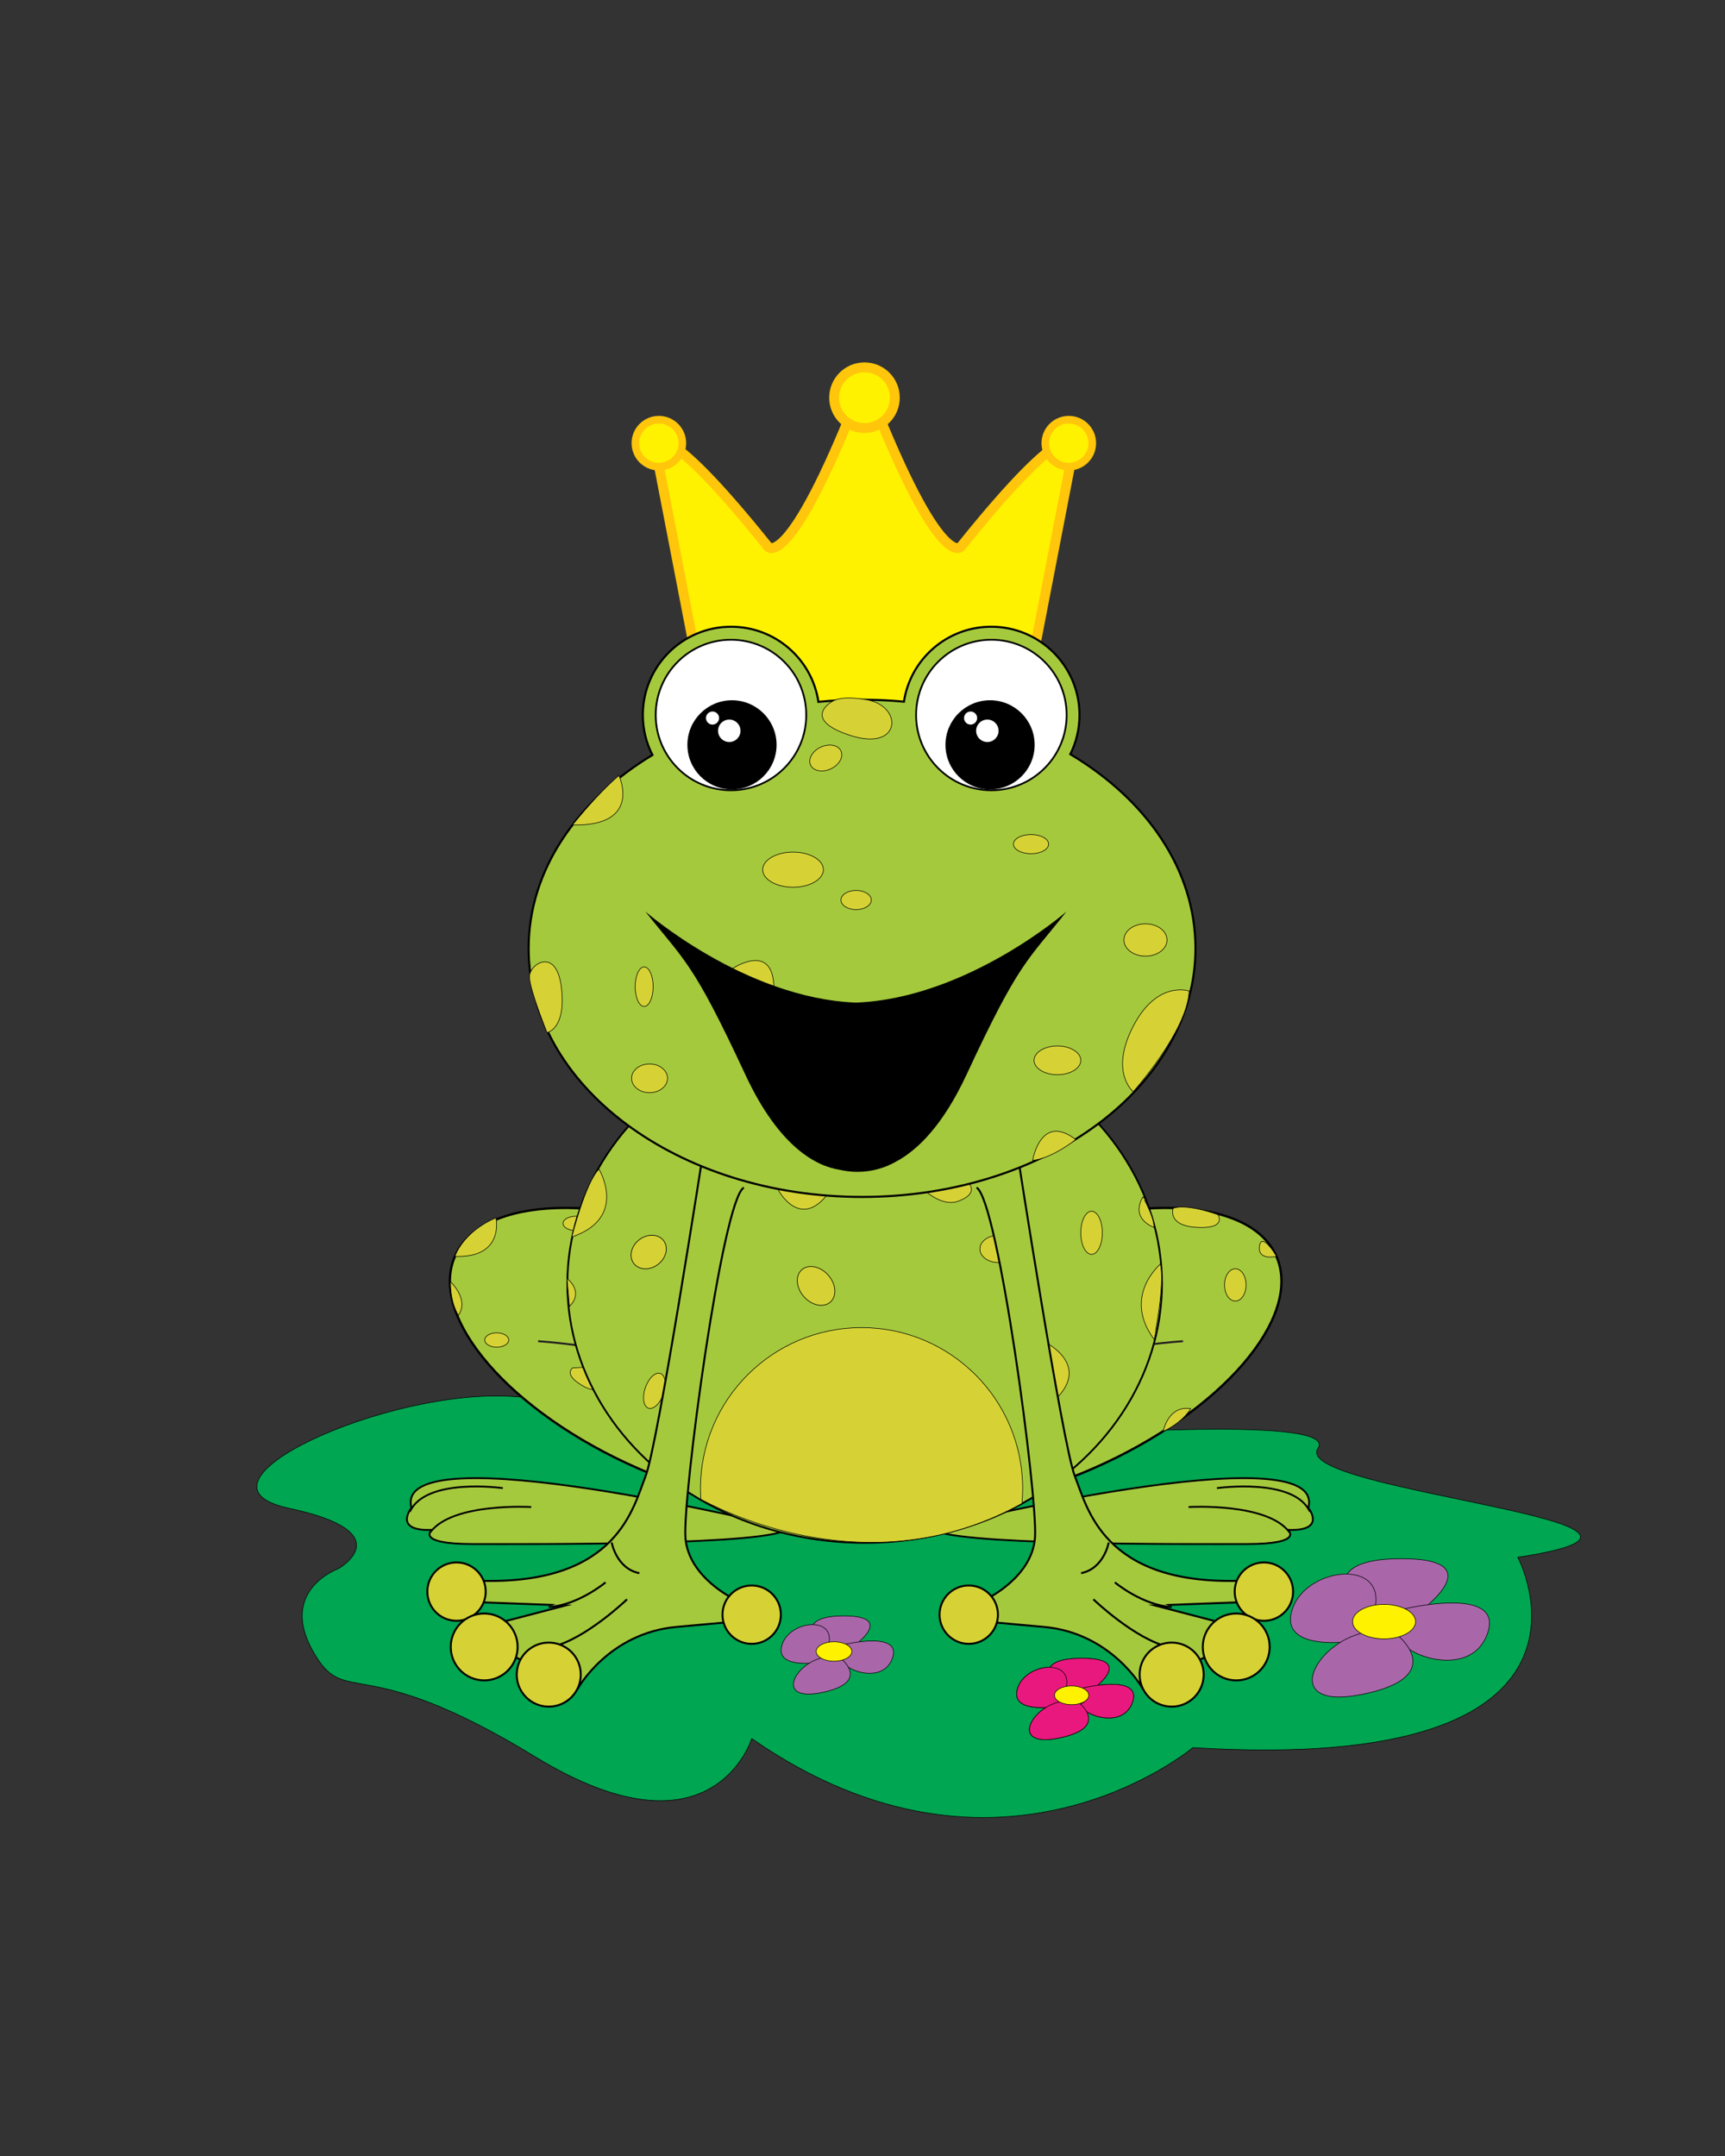 <svg version="1.1" id="" xmlns="http://www.w3.org/2000/svg" xmlns:xlink="http://www.w3.org/1999/xlink" x="0px" y="0px" viewBox="0 0 720 900" xml:space="preserve">
	<rect x="0" y="0" width="720" height="900" fill="#333333" stroke="none"/>
	<g id="diff_0" markh="130" num="0" class="clickable" found="0">
		<path fill="#FFF200" stroke="#FFC60B" stroke-width="4.118" stroke-miterlimit="10" d="M401.006,228.333 c0,0-8.667,10-37.333-62.667c0,0-1.209-1.065-2.844,0.339c-1.632-1.405-2.841-0.339-2.841-0.339 c-28.667,72.667-37.333,62.667-37.333,62.667c-46-57.333-47.333-42.667-47.333-42.667l23.333,120.667h5.685h116.982h5.686 l23.333-120.667C448.34,185.667,447.006,171,401.006,228.333z"/>
		<circle fill="#FFF200" stroke="#FFC60B" stroke-width="4.118" stroke-miterlimit="10" cx="360.829" cy="166.006" r="12.667"/>
		<circle fill="#FFF200" stroke="#FFC60B" stroke-width="3.186" stroke-miterlimit="10" cx="275.004" cy="185" r="9.799"/>
		<circle fill="#FFF200" stroke="#FFC60B" stroke-width="3.186" stroke-miterlimit="10" cx="446.104" cy="185" r="9.799"/>
	</g>
	
	<path id="diff_4" markh="180" num="4" class="clickable" found="0" fill="#00A651" stroke="#000000" stroke-width="0.25" stroke-miterlimit="10" d="M550.104,604.619 c8.72-13.076-90.265-7.148-145.036-2.934c-14.606-2.472-22.705-5.146-20.256-8.362c4.605-6.049,86.913-31.785-77.822-29.263 c-164.735,2.521-39.837,22.701-92.596,18.918c-52.758-3.783-141.047,36.574-93.672,46.663c47.375,10.09,20.457,25.225,20.457,25.225
	s-24.766,8.828-10.769,34.054c13.997,25.225,18.615-1.012,92.903,44.391s90.438-7.563,90.438-7.563 c103.355,71.886,184.104,3.784,184.104,3.784c184.105,11.353,135.655-79.453,135.655-79.453 C727.309,635.75,538.104,622.618,550.104,604.619z"/>
	<path fill="#A5C93D" stroke="#000000" stroke-width="0.757" stroke-miterlimit="10" d="M328.871,637.973
	c0,0-165.678-40.76-157.132-8.546c0,0-7.889,9.864,8.548,9.206c0,0-7.23,5.917,17.093,5.917
	C221.707,644.55,324.27,645.202,328.871,637.973z"/>
	<path fill="#A5C93D" stroke="#000000" stroke-width="0.757" stroke-miterlimit="10" d="M221.707,629.098
	c0,0-32.873-1.97-42.078,10.521"/>
	<path fill="#A5C93D" stroke="#000000" stroke-width="0.757" stroke-miterlimit="10" d="M209.873,621.209
	c0,0-32.216-4.604-38.789,9.858"/>
	<path fill="#A5C93D" stroke="#000000" stroke-width="0.757" stroke-miterlimit="10" d="M388.949,637.973
	c0,0,165.68-40.76,157.132-8.546c0,0,7.891,9.864-8.548,9.206c0,0,7.231,5.917-17.093,5.917
	C496.113,644.55,393.552,645.202,388.949,637.973z"/>
	<path fill="#A5C93D" stroke="#000000" stroke-width="0.757" stroke-miterlimit="10" d="M496.113,629.098
	c0,0,32.873-1.97,42.079,10.521"/>
	<path fill="#A5C93D" stroke="#000000" stroke-width="0.757" stroke-miterlimit="10" d="M507.947,621.209
	c0,0,32.216-4.604,38.788,9.858"/>
	<path fill="#A5C93D" stroke="#000000" stroke-width="0.958" stroke-miterlimit="10" d="M532.757,524.467
	c-11.166-25.46-63.473-27.128-116.826-3.729c-22.12,9.702-40.942,22.188-54.61,35.3c-13.668-13.108-32.49-25.599-54.608-35.3
	c-53.354-23.397-105.662-21.729-116.826,3.729c-11.166,25.459,23.033,65.066,76.39,88.469
	c36.425,15.975,72.355,20.264,95.045,13.277c22.69,6.983,58.622,2.694,95.046-13.277
	C509.721,589.533,543.923,549.926,532.757,524.467z"/>
	<path fill="none" stroke="#231F20" stroke-width="0.803" stroke-miterlimit="10" d="M224.593,559.878
	c0,0,98.01,5.624,134.964,53.823"/>
	<path fill="none" stroke="#231F20" stroke-width="0.803" stroke-miterlimit="10" d="M493.794,559.878
	c0,0-98.01,5.624-134.964,53.823"/>
	<ellipse fill="#D6D235" stroke="#000000" stroke-width="0.25" stroke-miterlimit="10" cx="515.605" cy="536.374" rx="4.5" ry="6.749"/>
	<ellipse fill="#D6D235" stroke="#000000" stroke-width="0.25" stroke-miterlimit="10" cx="240.337" cy="510.7" rx="5.333" ry="3"/>
	<ellipse fill="#D6D235" stroke="#000000" stroke-width="0.25" stroke-miterlimit="10" cx="444.339" cy="599.7" rx="6.667" ry="5.333"/>
	<ellipse fill="#D6D235" stroke="#000000" stroke-width="0.25" stroke-miterlimit="10" cx="207.337" cy="559.367" rx="5" ry="3"/>
	<path fill="#D6D235" stroke="#000000" stroke-width="0.25" stroke-miterlimit="10" d="M489.672,504.367c0,0-2.667,7.333,10,8
	s8.667-5.333,8.667-5.333S495.672,502.367,489.672,504.367z"/>
	<path fill="#D6D235" stroke="#000000" stroke-width="0.25" stroke-miterlimit="10" d="M532.757,524.467c0,0-7.751,1.9-7.085-4.1
	C526.337,514.367,531.842,522.564,532.757,524.467z"/>
	<path fill="#D6D235" stroke="#000000" stroke-width="0.25" stroke-miterlimit="10" d="M207.003,508.367c0,0,3.762,16.861-17.12,16.1
	C189.883,524.467,193.003,514.367,207.003,508.367z"/>
	<path fill="#D6D235" stroke="#000000" stroke-width="0.25" stroke-miterlimit="10" d="M239.004,571.034c0,0-4,2.666,4,7.333
	s4.667-2,4.667-2l2-6L239.004,571.034z"/>
	<ellipse fill="#A5C93D" stroke="#000000" stroke-width="0.757" stroke-miterlimit="10" cx="360.898" cy="535.862" rx="124.089" ry="108.184"/>
	<ellipse transform="matrix(0.662 0.75 -0.75 0.662 517.498 -73.958)" fill="#D6D235" stroke="#000000" stroke-width="0.266" stroke-miterlimit="10" cx="340.718" cy="536.574" rx="8.999" ry="6.78"/>
	<ellipse fill="#D6D235" stroke="#000000" stroke-width="0.25" stroke-miterlimit="10" cx="455.608" cy="514.625" rx="4.5" ry="9"/>
	<ellipse fill="#D6D235" stroke="#000000" stroke-width="0.25" stroke-miterlimit="10" cx="416.672" cy="521.367" rx="7.667" ry="5.667"/>
	<ellipse transform="matrix(-0.325 0.946 -0.946 -0.325 911.307 510.741)" fill="#D6D235" stroke="#000000" stroke-width="0.25" stroke-miterlimit="10" cx="273.326" cy="580.694" rx="7.666" ry="4"/>
	<path fill="#D6D235" stroke="#000000" stroke-width="0.25" stroke-miterlimit="10" d="M484.338,527.7c0,0-16,13.334-2.667,31.334
	C481.672,559.034,486.338,536.366,484.338,527.7z"/>
	<path fill="#D6D235" stroke="#000000" stroke-width="0.25" stroke-miterlimit="10" d="M436.338,560.368c0,0,19.333,9.334,4,24
	l-4.667-2L436.338,560.368z"/>
	<path fill="#D6D235" stroke="#000000" stroke-width="0.25" stroke-miterlimit="10" d="M325.005,497.034c0,0,8.667,15.999,20,2
	c11.333-14-9.333-12-9.333-12S323.005,489.034,325.005,497.034z"/>
	<path fill="#D6D235" stroke="#000000" stroke-width="0.25" stroke-miterlimit="10" d="M481.672,512.367c0,0-10-3.333-4.667-12.666
	C477.005,499.701,481.672,507.7,481.672,512.367z"/>
	<path fill="#A5C93D" stroke="#000000" stroke-width="0.824" stroke-miterlimit="10" d="M424.294,479.078
	c0,0,19.237,124.403,24.367,137.229c5.13,12.827,11.542,44.893,67.977,43.605v8.979l-34.628,1.283l29.497,7.694l-3.849,11.542
	l-30.779,15.393c0,0-12.827-23.084-41.042-25.65c-28.218-2.563-28.218-2.563-28.218-2.563l3.85-8.979c0,0,19.235-8.979,20.521-25.65
	c1.283-16.674-15.391-141.078-24.368-146.209"/>
	<path fill="#A5C93D" stroke="#000000" stroke-width="0.824" stroke-miterlimit="10" d="M456.355,667.611
	c0,0,17.314,16.673,31.423,19.878"/>
	<path fill="#A5C93D" stroke="#000000" stroke-width="0.824" stroke-miterlimit="10" d="M465.335,660.556
	c0,0,11.545,9.621,23.727,10.263"/>
	<circle fill="#D6D235" stroke="#000000" stroke-width="0.824" stroke-miterlimit="10" cx="527.538" cy="664.403" r="12.184"/>
	<circle fill="#D6D235" stroke="#000000" stroke-width="0.824" stroke-miterlimit="10" cx="515.991" cy="687.5" r="13.962"/>
	<circle fill="#D6D235" stroke="#000000" stroke-width="0.824" stroke-miterlimit="10" cx="489.041" cy="699.053" r="13.37"/>
	<circle fill="#D6D235" stroke="#000000" stroke-width="0.824" stroke-miterlimit="10" cx="404.344" cy="674.026" r="12.184"/>
	<path fill="#A5C93D" stroke="#000000" stroke-width="0.824" stroke-miterlimit="10" d="M462.768,643.885
	c0,0-1.924,10.897-11.542,12.822"/>
	<path fill="#A5C93D" stroke="#000000" stroke-width="0.824" stroke-miterlimit="10" d="M293.793,479.078
	c0,0-19.237,124.403-24.368,137.229c-5.13,12.827-11.542,44.893-67.976,43.605v8.979l34.628,1.283l-29.497,7.694l3.85,11.542
	l30.779,15.393c0,0,12.825-23.084,41.041-25.65c28.218-2.563,28.218-2.563,28.218-2.563l-3.85-8.979c0,0-19.237-8.979-20.52-25.65
	c-1.284-16.674,15.391-141.078,24.368-146.209"/>
	<path fill="#A5C93D" stroke="#000000" stroke-width="0.824" stroke-miterlimit="10" d="M261.729,667.611
	c0,0-17.313,16.673-31.422,19.878"/>
	<path fill="#A5C93D" stroke="#000000" stroke-width="0.824" stroke-miterlimit="10" d="M252.751,660.556
	c0,0-11.545,9.621-23.727,10.263"/>
	<circle fill="#D6D235" stroke="#000000" stroke-width="0.824" stroke-miterlimit="10" cx="190.547" cy="664.403" r="12.184"/>
	<circle fill="#D6D235" stroke="#000000" stroke-width="0.824" stroke-miterlimit="10" cx="202.094" cy="687.5" r="13.962"/>
	<circle fill="#D6D235" stroke="#000000" stroke-width="0.824" stroke-miterlimit="10" cx="229.045" cy="699.053" r="13.37"/>
	<circle fill="#D6D235" stroke="#000000" stroke-width="0.824" stroke-miterlimit="10" cx="313.743" cy="674.026" r="12.184"/>
	<path fill="#A5C93D" stroke="#000000" stroke-width="0.824" stroke-miterlimit="10" d="M255.317,643.885
	c0,0,1.923,10.897,11.542,12.822"/>
	<path id="diff_2" markh="50" num="2" class="clickable" found="0" fill="#D6D235" stroke="#000000" stroke-width="0.25" stroke-miterlimit="10" d="M426.562,627.594
	c0.184-2.026,0.291-4.078,0.291-6.153c0-37.138-30.104-67.242-67.24-67.242s-67.241,30.104-67.241,67.242
	c0,1.495,0.066,2.979,0.163,4.448C309.58,634.92,367.407,660.396,426.562,627.594z"/>
	<path fill="#D6D235" stroke="#000000" stroke-width="0.25" stroke-miterlimit="10" d="M485.506,597.533c0,0,2-11,11.5-9.5
	C497.006,588.033,494.006,593.533,485.506,597.533z"/>
	<path fill="#D6D235" stroke="#000000" stroke-width="0.25" stroke-miterlimit="10" d="M250.004,488.033
	c0,0,12.333,20.333-11.333,28.333C238.671,516.366,244.338,493.7,250.004,488.033z"/>
	<path fill="#D6D235" stroke="#000000" stroke-width="0.25" stroke-miterlimit="10" d="M236.671,533.7c0,0,7.333,5.332,1,11.666
	L236.671,533.7z"/>
	<ellipse transform="matrix(-0.79 0.613 -0.613 -0.79 805.023 769.695)" fill="#D6D235" stroke="#000000" stroke-width="0.275" stroke-miterlimit="10" cx="270.666" cy="522.744" rx="7.834" ry="6.465"/>
	<path fill="#D6D235" stroke="#000000" stroke-width="0.25" stroke-miterlimit="10" d="M383.122,494.198
	c0,0,8.751,10.277,16.988,7.182c8.237-3.102,4.532-6.994,4.532-6.994S388.39,490.558,383.122,494.198z"/>
	<path fill="#D6D235" stroke="#000000" stroke-width="0.25" stroke-miterlimit="10" d="M188.004,535.034c0,0,8,7.334,3.333,14
	C191.337,549.034,188.004,544.368,188.004,535.034z"/>
	<path fill="#A5C93D" stroke="#000000" stroke-width="0.868" stroke-miterlimit="10" d="M446.742,314.834
	c2.45-4.934,3.833-10.486,3.833-16.365c0-20.351-16.498-36.849-36.849-36.849c-18.46,0-33.749,13.573-36.43,31.287
	c-5.729-0.535-11.563-0.813-17.483-0.813c-6.172,0-12.25,0.304-18.21,0.884c-2.652-17.746-17.955-31.355-36.44-31.355
	c-20.351,0-36.849,16.498-36.849,36.849c0,6.016,1.45,11.688,4.006,16.704c-31.519,19.025-51.674,48.104-51.674,80.698
	c0,57.312,62.307,103.775,139.167,103.775S498.98,453.186,498.98,395.872C498.979,363.083,478.585,333.853,446.742,314.834z"/>
	<g>
	<circle fill="#FFFFFF" stroke="#000000" stroke-width="0.74" stroke-miterlimit="10" cx="305.099" cy="298.469" r="31.421"/>
	<circle fill="#FFFFFF" stroke="#000000" stroke-width="0.74" stroke-miterlimit="10" cx="413.791" cy="298.469" r="31.421"/>
	<circle stroke="#000000" stroke-width="0.433" stroke-miterlimit="10" cx="413.241" cy="310.926" r="18.393"/>
	<circle fill="#FFFFFF" cx="412.11" cy="305.064" r="4.685"/>
	<circle fill="#FFFFFF" cx="405.117" cy="299.742" r="2.732"/>
	<circle stroke="#000000" stroke-width="0.433" stroke-miterlimit="10" cx="305.521" cy="310.926" r="18.392"/>
	<circle fill="#FFFFFF" cx="304.39" cy="305.064" r="4.685"/>
	<circle fill="#FFFFFF" cx="297.398" cy="299.742" r="2.732"/>
	</g>
	<path fill="#D6D235" stroke="#000000" stroke-width="0.25" stroke-miterlimit="10" d="M347.006,293.035c0,0-12.667,7.333,8,14
	s22-11.333,8-14.667C363.006,292.369,351.672,289.702,347.006,293.035z"/>
	<ellipse transform="matrix(0.424 0.905 -0.905 0.424 485.157 -129.782)" fill="#D6D235" stroke="#000000" stroke-width="0.25" stroke-miterlimit="10" cx="344.66" cy="316.715" rx="5" ry="7.001"/>
	<ellipse fill="#D6D235" stroke="#000000" stroke-width="0.25" stroke-miterlimit="10" cx="441.358" cy="442.629" rx="9.75" ry="6"/>
	<ellipse fill="#D6D235" stroke="#000000" stroke-width="0.25" stroke-miterlimit="10" cx="478.107" cy="392.382" rx="9" ry="6.75"/>
	<ellipse fill="#D6D235" stroke="#000000" stroke-width="0.25" stroke-miterlimit="10" cx="271.117" cy="450.129" rx="7.5" ry="6"/>
	<ellipse fill="#D6D235" stroke="#000000" stroke-width="0.25" stroke-miterlimit="10" cx="268.867" cy="411.881" rx="3.75" ry="8.25"/>
	<ellipse fill="#D6D235" stroke="#000000" stroke-width="0.25" stroke-miterlimit="10" cx="430.339" cy="352.369" rx="7.333" ry="4"/>
	<path fill="#D6D235" stroke="#000000" stroke-width="0.25" stroke-miterlimit="10" d="M305.671,404.368
	c0,0,16.668-11.332,17.334,7.333C323.005,411.702,307.672,411.702,305.671,404.368z"/>
	<path fill="#D6D235" stroke="#000000" stroke-width="0.25" stroke-miterlimit="10" d="M258.336,323.703c0,0,10,21.333-19.333,20.667
	C239.003,344.369,248.336,332.37,258.336,323.703z"/>
	<path fill="#D6D235" stroke="#000000" stroke-width="0.25" stroke-miterlimit="10" d="M496.338,413.702
	c0,0-13.333-4.667-23.333,14.666c-10,19.334,0,27.334,0,27.334S495.671,430.368,496.338,413.702z"/>
	<path fill="#D6D235" stroke="#000000" stroke-width="0.25" stroke-miterlimit="10" d="M431.005,484.367c0,0,3.333-19.999,18-8.666
	C449.005,475.701,439.005,483.701,431.005,484.367z"/>
	<path fill="#D6D235" stroke="#000000" stroke-width="0.25" stroke-miterlimit="10" d="M228.336,431.034c0,0,8-1.333,6-18.666
	s-13.333-10-13.333-4.667S228.336,431.034,228.336,431.034z"/>
	<ellipse fill="#D6D235" stroke="#000000" stroke-width="0.25" stroke-miterlimit="10" cx="331.005" cy="363.036" rx="12.667" ry="7.333"/>
	<ellipse fill="#D6D235" stroke="#000000" stroke-width="0.25" stroke-miterlimit="10" cx="357.338" cy="375.703" rx="6.333" ry="4"/>
	<path id="diff_1" markh="85" num="1" class="clickable" found="0" d="M357.26,418.533c-46.5-1.838-87.91-38.04-87.91-38.04c16.562,20.938,19.771,20.869,41.743,68.104
	c14.354,30.862,30.109,38.273,39.312,39.707c2.401,0.563,4.902,0.872,7.478,0.872c5.906,0,11.441-1.58,16.221-4.328
	c8.667-4.652,19.335-14.772,29.325-36.25c21.971-47.234,25.182-47.165,41.743-68.104C445.171,380.493,403.76,416.696,357.26,418.533
	z"/>
	<g>
	<path fill="#A967AA" stroke="#000000" stroke-width="0.25" stroke-miterlimit="10" d="M568.421,675.385
	c0,0-24.733-24.732,16.487-24.732c41.224,0,4.122,24.732,4.122,24.732H568.421z"/>
	<path fill="#A967AA" stroke="#000000" stroke-width="0.25" stroke-miterlimit="10" d="M585.425,671.777
	c0,0,42.253-10.306,35.555,9.791c-6.697,20.096-36.585,9.274-37.102,1.545C583.362,675.385,585.425,671.777,585.425,671.777z"/>
	<path fill="#A967AA" stroke="#000000" stroke-width="0.25" stroke-miterlimit="10" d="M564.299,685.176
	c0,0-31.434,4.638-24.732-13.913c6.697-18.55,44.313-21.127,32.462,5.668C560.177,703.725,564.299,685.176,564.299,685.176z"/>
	<path fill="#A967AA" stroke="#000000" stroke-width="0.25" stroke-miterlimit="10" d="M583.879,683.113
	c0,0,20.609,17.005-15.458,24.219c-36.07,7.217-18.552-24.219,4.122-26.277C595.217,678.991,583.879,683.113,583.879,683.113z"/>
	
	<ellipse fill="#FFF200" stroke="#000000" stroke-width="0.25" stroke-miterlimit="10" cx="577.694" cy="676.931" rx="13.153" ry="7.203"/>
	</g>
	<path fill="#E9187E" stroke="#000000" stroke-width="0.25" stroke-miterlimit="10" d="M441.839,706.777
	c0,0-14.549-14.549,9.696-14.549c24.246,0,2.426,14.549,2.426,14.549H441.839z"/>
	<path fill="#E9187E" stroke="#000000" stroke-width="0.25" stroke-miterlimit="10" d="M451.841,704.655
	c0,0,24.853-6.062,20.912,5.759c-3.941,11.821-21.52,5.455-21.821,0.908C450.628,706.777,451.841,704.655,451.841,704.655z"/>
	<path fill="#E9187E" stroke="#000000" stroke-width="0.25" stroke-miterlimit="10" d="M439.413,712.533
	c0,0-18.485,2.729-14.547-8.184c3.939-10.91,26.063-12.426,19.093,3.334C436.989,723.445,439.413,712.533,439.413,712.533z"/>
	<path fill="#E9187E" stroke="#000000" stroke-width="0.25" stroke-miterlimit="10" d="M450.93,711.322
	c0,0,12.123,10.002-9.092,14.245c-21.217,4.242-10.91-14.245,2.425-15.457S450.93,711.322,450.93,711.322z"/>
	<ellipse fill="#FFF200" stroke="#000000" stroke-width="0.25" stroke-miterlimit="10" cx="447.295" cy="707.687" rx="7.158" ry="3.921"/>
	<g>
	<path fill="#A967AA" stroke="#000000" stroke-width="0.25" stroke-miterlimit="10" d="M342.857,688.521
	c0,0-13.979-13.981,9.321-13.981s2.33,13.981,2.33,13.981H342.857z"/>
	<path fill="#A967AA" stroke="#000000" stroke-width="0.25" stroke-miterlimit="10" d="M352.469,686.481
	c0,0,23.884-5.825,20.098,5.533c-3.786,11.359-20.68,5.243-20.972,0.873C351.304,688.521,352.469,686.481,352.469,686.481z"/>
	<path fill="#A967AA" stroke="#000000" stroke-width="0.25" stroke-miterlimit="10" d="M340.527,694.055
	c0,0-17.768,2.621-13.979-7.863c3.784-10.484,25.049-11.94,18.35,3.203S340.527,694.055,340.527,694.055z"/>
	<path fill="#A967AA" stroke="#000000" stroke-width="0.25" stroke-miterlimit="10" d="M351.595,692.889
	c0,0,11.649,9.611-8.738,13.688c-20.388,4.078-10.486-13.688,2.33-14.854C358.005,690.56,351.595,692.889,351.595,692.889z"/>
	
	<ellipse fill="#FFF200" stroke="#000000" stroke-width="0.25" stroke-miterlimit="10" cx="348.1" cy="689.395" rx="7.436" ry="4.071"/>
	</g>
	<path fill="#E9187E" stroke="#000000" stroke-width="0.25" stroke-miterlimit="10" d="M441.839,706.777
	c0,0-14.549-14.549,9.696-14.549c24.246,0,2.426,14.549,2.426,14.549H441.839z"/>
	<path fill="#E9187E" stroke="#000000" stroke-width="0.25" stroke-miterlimit="10" d="M451.841,704.655
	c0,0,24.853-6.062,20.912,5.759c-3.941,11.821-21.52,5.455-21.821,0.908C450.628,706.777,451.841,704.655,451.841,704.655z"/>
	<path fill="#E9187E" stroke="#000000" stroke-width="0.25" stroke-miterlimit="10" d="M439.413,712.533
	c0,0-18.485,2.729-14.547-8.184c3.939-10.91,26.063-12.426,19.093,3.334C436.989,723.445,439.413,712.533,439.413,712.533z"/>
	<path fill="#E9187E" stroke="#000000" stroke-width="0.25" stroke-miterlimit="10" d="M450.93,711.322
	c0,0,12.123,10.002-9.092,14.245c-21.217,4.242-10.91-14.245,2.425-15.457S450.93,711.322,450.93,711.322z"/>
	<ellipse fill="#FFF200" stroke="#000000" stroke-width="0.25" stroke-miterlimit="10" cx="447.295" cy="707.687" rx="7.158" ry="3.921"/>
</svg>
